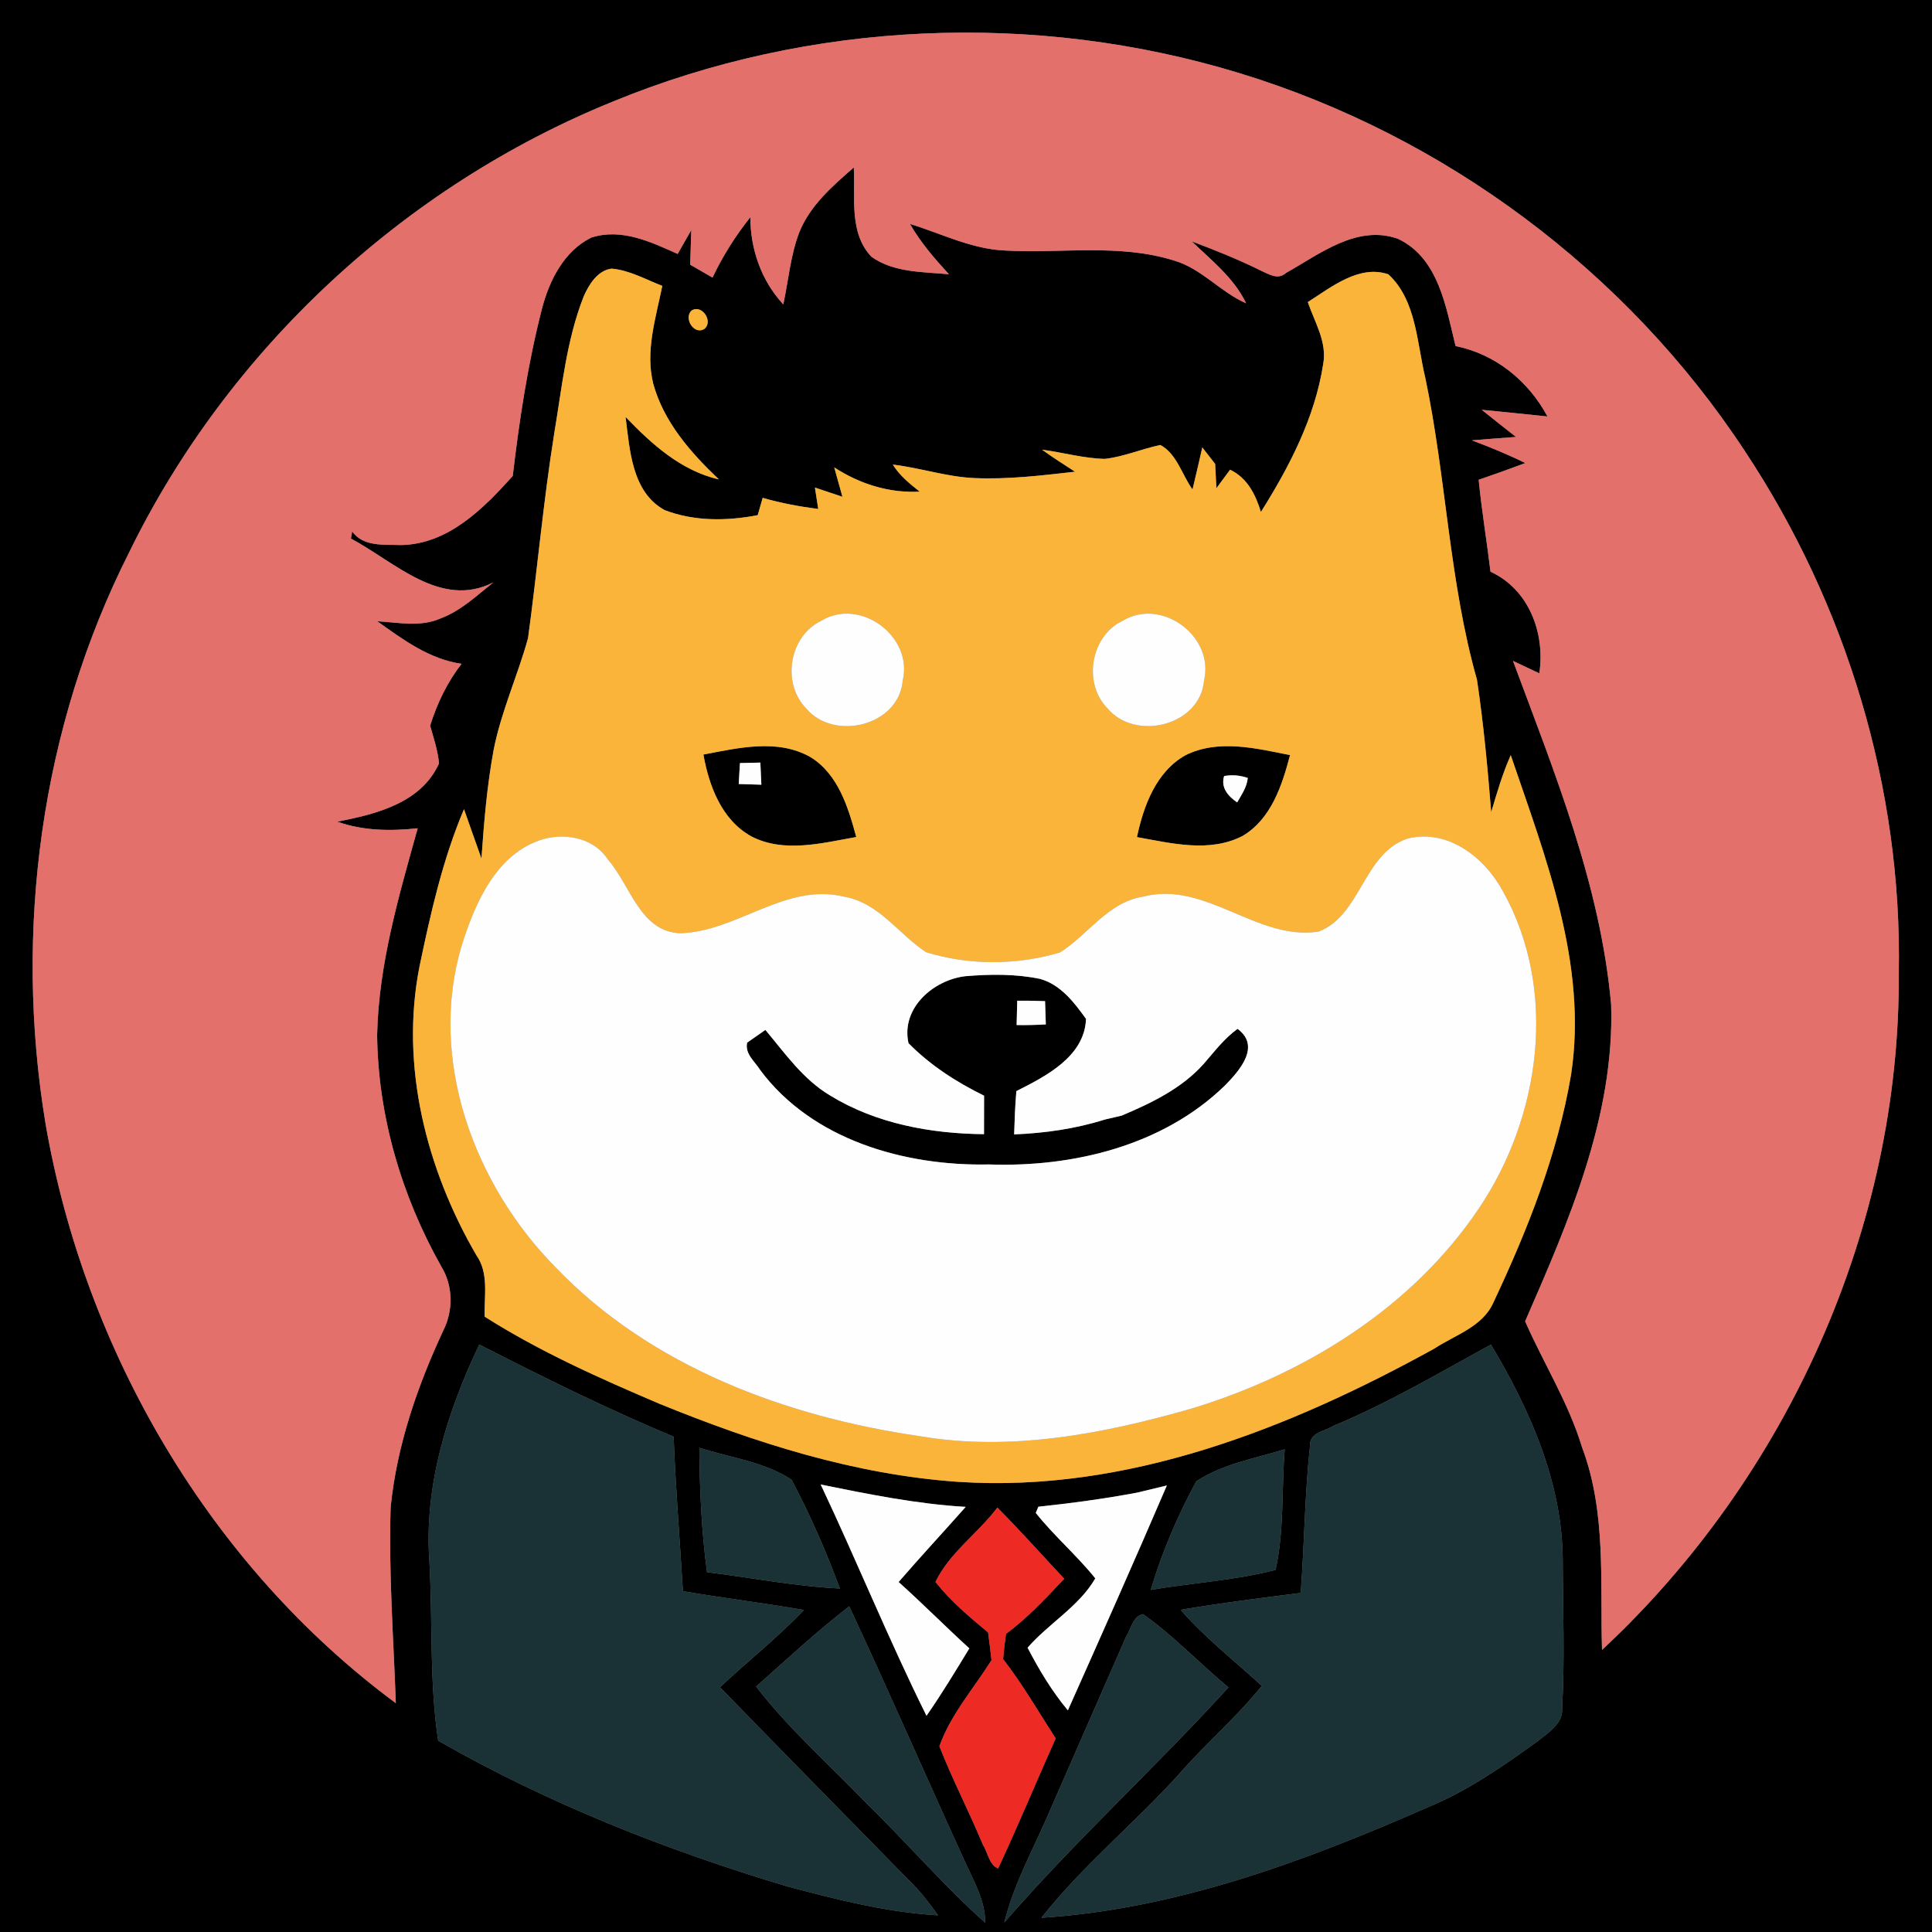 <?xml version="1.0" encoding="UTF-8" ?>
<!DOCTYPE svg PUBLIC "-//W3C//DTD SVG 1.1//EN" "http://www.w3.org/Graphics/SVG/1.1/DTD/svg11.dtd">
<svg width="250pt" height="250pt" viewBox="0 0 250 250" version="1.1" xmlns="http://www.w3.org/2000/svg">
<rect x="0" y="0" width="250" height="250" fill="#808080" stroke="none"/>
<g id="#000000ff">
<path fill="#000000" opacity="1.00" d=" M 0.00 0.00 L 250.00 0.00 L 250.00 250.00 L 0.00 250.00 L 0.00 0.00 M 79.24 13.17 C 52.23 24.15 29.50 45.28 16.71 71.48 C 5.27 94.12 1.77 120.44 5.89 145.39 C 10.97 174.81 27.14 202.57 51.22 220.39 C 50.92 211.94 50.28 203.48 50.55 195.02 C 51.35 187.06 54.00 179.39 57.36 172.17 C 58.67 169.57 58.64 166.38 57.10 163.88 C 51.97 154.77 48.92 144.44 48.80 133.96 C 48.99 124.79 51.61 115.94 54.05 107.18 C 50.55 107.55 46.99 107.52 43.64 106.32 C 48.66 105.36 54.51 103.91 56.81 98.78 C 56.65 97.10 56.11 95.50 55.66 93.90 C 56.56 91.02 57.87 88.28 59.73 85.90 C 55.56 85.30 52.15 82.77 48.82 80.39 C 51.55 80.55 54.44 81.18 57.04 80.01 C 59.65 79.03 61.69 77.07 63.84 75.36 C 57.02 78.84 51.04 72.67 45.41 69.69 C 45.45 69.46 45.53 69.00 45.57 68.77 C 47.03 70.80 49.73 70.44 51.90 70.53 C 58.00 70.42 62.55 65.82 66.35 61.59 C 67.20 54.34 68.30 47.10 70.11 40.02 C 71.06 36.34 72.95 32.51 76.50 30.75 C 80.38 29.48 84.21 31.30 87.69 32.86 C 88.27 31.83 88.86 30.80 89.45 29.77 C 89.41 31.27 89.36 32.76 89.31 34.25 C 90.27 34.81 91.24 35.37 92.20 35.92 C 93.52 33.13 95.17 30.52 97.09 28.11 C 97.11 32.27 98.51 36.32 101.36 39.39 C 102.02 36.30 102.28 33.10 103.40 30.13 C 104.78 26.62 107.71 24.09 110.48 21.67 C 110.68 25.53 109.84 30.17 112.77 33.23 C 115.66 35.29 119.41 35.17 122.79 35.49 C 120.93 33.46 119.12 31.37 117.75 28.98 C 121.82 30.22 125.73 32.24 130.07 32.42 C 137.36 32.82 144.87 31.49 151.97 33.73 C 155.50 34.77 157.92 37.80 161.25 39.25 C 159.68 35.97 156.77 33.69 154.21 31.23 C 157.20 32.36 160.17 33.54 163.04 34.96 C 164.12 35.43 165.32 36.30 166.41 35.32 C 170.78 32.87 175.61 29.01 180.92 30.91 C 186.17 33.42 187.10 39.73 188.35 44.78 C 193.51 45.82 197.77 49.29 200.24 53.89 C 197.41 53.61 194.57 53.29 191.74 53.03 C 193.20 54.21 194.69 55.38 196.17 56.54 C 194.27 56.68 192.36 56.82 190.46 56.98 C 192.81 57.86 195.13 58.81 197.37 59.92 C 195.37 60.67 193.36 61.39 191.34 62.08 C 191.73 66.06 192.39 70.01 192.87 73.98 C 197.85 76.26 199.96 81.94 199.19 87.13 C 198.34 86.73 196.63 85.93 195.78 85.52 C 201.15 99.97 207.10 114.51 208.48 130.00 C 208.93 144.44 203.00 158.02 197.35 170.98 C 199.75 176.43 202.98 181.54 204.72 187.29 C 207.88 195.68 207.04 204.74 207.30 213.50 C 231.28 191.17 245.90 158.81 245.70 125.94 C 246.17 102.05 238.93 78.17 225.73 58.29 C 210.47 35.10 186.92 17.55 160.37 9.46 C 133.97 1.40 104.78 2.64 79.24 13.17 M 75.52 38.38 C 73.30 44.04 72.72 50.13 71.72 56.07 C 70.31 64.87 69.53 73.75 68.33 82.57 C 67.00 87.41 64.87 92.03 63.89 96.97 C 63.02 101.64 62.63 106.37 62.30 111.10 C 61.53 108.97 60.80 106.84 60.04 104.71 C 57.28 111.23 55.72 118.17 54.28 125.08 C 51.75 137.91 55.16 151.27 61.64 162.42 C 63.29 164.75 62.64 167.71 62.71 170.37 C 69.84 174.90 77.59 178.35 85.34 181.65 C 97.69 186.69 110.62 190.83 124.00 191.75 C 145.80 193.19 166.82 184.86 185.58 174.52 C 188.26 172.75 191.87 171.69 193.25 168.53 C 197.68 159.13 201.56 149.33 203.30 139.03 C 205.46 124.77 200.00 110.97 195.49 97.72 C 194.43 100.10 193.70 102.60 192.96 105.10 C 192.50 99.37 191.97 93.64 191.12 87.96 C 187.51 75.21 187.15 61.82 184.43 48.88 C 183.33 44.34 183.29 38.88 179.66 35.50 C 175.89 34.20 172.26 37.16 169.23 39.09 C 170.11 41.69 171.75 44.25 171.22 47.12 C 170.15 54.04 166.85 60.38 163.16 66.25 C 162.47 63.99 161.40 61.84 159.17 60.78 C 158.58 61.58 157.99 62.38 157.40 63.18 C 157.36 62.40 157.28 60.82 157.24 60.03 C 156.69 59.32 156.13 58.61 155.58 57.90 C 155.17 59.72 154.74 61.53 154.31 63.34 C 152.94 61.44 152.29 58.73 150.15 57.58 C 147.73 58.09 145.43 59.10 142.96 59.38 C 140.21 59.32 137.55 58.54 134.84 58.19 C 136.23 59.19 137.67 60.11 139.11 61.04 C 134.77 61.53 130.41 62.06 126.03 61.86 C 122.47 61.70 119.06 60.53 115.53 60.12 C 116.41 61.54 117.71 62.59 119.01 63.62 C 115.03 63.82 111.26 62.63 107.95 60.48 C 108.21 61.43 108.74 63.33 109.01 64.28 C 108.12 63.98 106.34 63.39 105.45 63.09 C 105.56 63.78 105.77 65.16 105.88 65.86 C 103.45 65.55 101.04 65.10 98.69 64.42 C 98.53 64.98 98.21 66.10 98.05 66.66 C 94.07 67.43 89.84 67.48 86.01 66.01 C 81.75 63.69 81.49 58.18 80.95 53.95 C 84.34 57.48 88.11 60.90 93.03 62.04 C 89.37 58.57 85.87 54.59 84.52 49.62 C 83.48 45.39 84.87 41.12 85.70 36.99 C 83.55 36.17 81.47 34.96 79.14 34.76 C 77.31 35.00 76.20 36.83 75.52 38.38 M 89.47 40.20 C 88.44 41.20 89.83 43.42 91.16 42.55 C 92.34 41.55 90.79 39.31 89.47 40.20 M 62.02 173.98 C 57.88 182.67 54.86 192.24 55.56 201.98 C 56.00 209.72 55.54 217.59 56.70 225.24 C 70.88 233.36 86.25 239.43 101.91 244.11 C 108.29 245.80 114.76 247.46 121.38 247.84 C 120.51 246.64 119.64 245.45 118.65 244.36 C 110.15 235.68 101.62 227.04 93.17 218.33 C 96.75 214.95 100.64 211.91 104.03 208.33 C 98.82 207.43 93.58 206.79 88.37 205.90 C 87.97 199.24 87.42 192.58 87.17 185.91 C 78.60 182.32 70.28 178.22 62.02 173.98 M 172.60 184.48 C 171.50 185.20 169.45 185.33 169.52 187.03 C 168.83 193.37 168.79 199.77 168.31 206.13 C 163.12 206.78 157.93 207.44 152.77 208.31 C 155.94 211.94 159.74 214.91 163.28 218.15 C 160.01 222.22 156.02 225.61 152.60 229.53 C 146.84 235.92 140.10 241.39 134.76 248.16 C 152.21 247.04 168.88 240.83 184.75 233.86 C 189.96 231.72 194.60 228.48 199.13 225.19 C 200.46 224.10 202.28 223.01 202.14 221.02 C 202.49 214.70 202.24 208.36 202.22 202.04 C 202.21 191.96 198.01 182.48 192.93 173.99 C 186.24 177.64 179.66 181.55 172.60 184.48 M 90.49 187.34 C 90.54 192.72 90.76 198.10 91.49 203.44 C 97.22 204.15 102.91 205.27 108.68 205.55 C 106.89 200.73 104.83 195.99 102.42 191.47 C 98.90 189.15 94.47 188.61 90.49 187.34 M 154.79 191.69 C 152.38 196.15 150.35 200.86 148.91 205.73 C 154.28 204.81 159.78 204.52 165.06 203.14 C 166.19 198.04 165.83 192.73 166.24 187.54 C 162.38 188.73 158.19 189.44 154.79 191.69 M 106.20 192.10 C 110.89 202.02 115.01 212.20 119.89 222.02 C 121.86 219.19 123.64 216.24 125.43 213.30 C 122.34 210.48 119.39 207.50 116.28 204.71 C 119.12 201.43 122.08 198.24 124.96 194.99 C 118.62 194.62 112.41 193.35 106.20 192.10 M 147.17 193.14 C 142.93 193.94 138.65 194.51 134.36 194.97 C 134.28 195.17 134.11 195.57 134.03 195.77 C 136.41 198.76 139.34 201.26 141.73 204.24 C 139.67 207.83 135.70 210.08 132.97 213.21 C 134.45 216.07 136.12 218.84 138.18 221.32 C 142.50 211.64 146.81 201.96 150.99 192.22 C 150.04 192.45 148.13 192.91 147.17 193.14 M 121.05 204.70 C 123.01 207.18 125.44 209.23 127.86 211.24 C 128.02 212.43 128.17 213.63 128.30 214.83 C 126.00 218.48 123.01 221.88 121.56 225.96 C 123.25 230.30 125.42 234.44 127.20 238.74 C 127.84 239.71 127.98 241.30 129.15 241.78 C 131.75 236.23 134.09 230.55 136.60 224.95 C 134.37 221.50 132.32 217.93 129.80 214.69 C 129.90 213.60 130.02 212.51 130.17 211.43 C 132.96 209.36 135.33 206.81 137.71 204.29 C 134.82 201.22 132.03 198.06 129.06 195.08 C 126.56 198.40 122.86 200.93 121.05 204.70 M 97.84 218.24 C 102.02 223.66 107.17 228.22 111.91 233.13 C 117.19 238.27 122.00 243.89 127.49 248.81 C 127.50 246.00 126.06 243.53 124.93 241.05 C 119.88 230.00 115.03 218.87 109.89 207.86 C 105.69 211.10 101.80 214.72 97.84 218.24 M 145.73 211.75 C 142.49 219.17 139.21 226.58 135.98 234.01 C 133.92 238.91 131.23 243.57 129.96 248.77 C 139.14 238.19 149.53 228.71 158.96 218.35 C 155.23 215.25 151.88 211.68 147.91 208.87 C 146.58 209.14 146.38 210.77 145.73 211.75 Z" />
<path fill="#000000" opacity="1.00" d=" M 91.02 97.64 C 95.54 96.78 100.62 95.55 104.88 97.97 C 108.47 100.19 109.76 104.47 110.80 108.31 C 106.38 109.09 101.43 110.42 97.21 108.22 C 93.39 106.10 91.75 101.72 91.02 97.64 M 95.75 98.74 C 95.69 99.64 95.64 100.54 95.59 101.45 C 96.57 101.48 97.55 101.51 98.52 101.54 C 98.48 100.58 98.44 99.63 98.39 98.68 C 97.51 98.70 96.63 98.72 95.75 98.74 Z" />
<path fill="#000000" opacity="1.00" d=" M 153.39 97.73 C 157.65 95.61 162.51 96.83 166.93 97.71 C 165.91 101.62 164.49 105.97 160.81 108.16 C 156.55 110.38 151.58 109.12 147.12 108.32 C 147.98 104.28 149.59 99.87 153.39 97.73 M 158.40 100.42 C 157.94 101.93 158.93 103.04 160.09 103.83 C 160.66 102.83 161.35 101.85 161.46 100.67 C 160.46 100.32 159.44 100.23 158.40 100.42 Z" />
<path fill="#000000" opacity="1.00" d=" M 117.56 134.99 C 116.55 130.46 120.77 126.81 124.91 126.32 C 128.13 126.05 131.42 126.01 134.59 126.67 C 137.26 127.42 138.99 129.70 140.53 131.84 C 140.35 136.73 135.33 139.26 131.52 141.19 C 131.35 143.05 131.29 144.92 131.23 146.79 C 135.20 146.63 139.16 146.07 142.96 144.87 C 143.51 144.74 144.59 144.49 145.14 144.36 C 148.98 142.74 152.87 140.87 155.71 137.72 C 157.11 136.12 158.40 134.39 160.14 133.13 C 163.21 135.40 160.36 138.58 158.49 140.48 C 150.49 148.25 138.87 151.06 127.98 150.68 C 117.09 150.91 105.12 147.53 98.36 138.45 C 97.68 137.35 96.36 136.37 96.68 134.92 C 97.27 134.51 98.45 133.68 99.04 133.27 C 101.60 136.32 103.94 139.70 107.44 141.77 C 113.36 145.40 120.46 146.70 127.33 146.76 C 127.33 145.10 127.33 143.44 127.34 141.78 C 123.75 140.02 120.38 137.85 117.56 134.99 M 131.63 129.49 C 131.60 130.53 131.57 131.58 131.55 132.64 C 132.81 132.66 134.07 132.63 135.33 132.56 C 135.30 131.56 135.27 130.55 135.23 129.55 C 134.03 129.50 132.83 129.48 131.63 129.49 Z" />
</g>
<g id="#e3706aff">
<path fill="#e3706a" opacity="1.00" d=" M 79.24 13.17 C 104.78 2.64 133.97 1.40 160.37 9.46 C 186.92 17.55 210.47 35.10 225.73 58.29 C 238.93 78.17 246.17 102.05 245.70 125.94 C 245.90 158.81 231.28 191.17 207.30 213.50 C 207.04 204.74 207.88 195.68 204.72 187.29 C 202.98 181.54 199.75 176.43 197.35 170.98 C 203.00 158.02 208.93 144.44 208.48 130.00 C 207.10 114.51 201.15 99.97 195.78 85.52 C 196.63 85.93 198.34 86.73 199.19 87.13 C 199.96 81.94 197.85 76.26 192.87 73.98 C 192.39 70.01 191.73 66.06 191.34 62.08 C 193.36 61.39 195.37 60.67 197.37 59.92 C 195.13 58.81 192.81 57.86 190.46 56.98 C 192.36 56.82 194.27 56.68 196.17 56.54 C 194.69 55.38 193.20 54.21 191.74 53.03 C 194.57 53.29 197.41 53.61 200.24 53.89 C 197.77 49.29 193.51 45.82 188.35 44.78 C 187.10 39.73 186.17 33.42 180.92 30.91 C 175.61 29.01 170.78 32.87 166.41 35.32 C 165.32 36.30 164.12 35.43 163.04 34.96 C 160.17 33.54 157.20 32.36 154.21 31.23 C 156.77 33.69 159.68 35.97 161.25 39.25 C 157.92 37.80 155.50 34.77 151.97 33.73 C 144.87 31.49 137.36 32.82 130.07 32.42 C 125.73 32.24 121.82 30.22 117.75 28.98 C 119.12 31.37 120.93 33.46 122.79 35.49 C 119.41 35.17 115.66 35.29 112.77 33.23 C 109.84 30.17 110.68 25.53 110.48 21.67 C 107.71 24.09 104.78 26.62 103.40 30.13 C 102.28 33.10 102.02 36.30 101.36 39.39 C 98.51 36.32 97.11 32.27 97.09 28.11 C 95.17 30.52 93.52 33.13 92.20 35.92 C 91.24 35.37 90.27 34.81 89.31 34.25 C 89.36 32.76 89.41 31.27 89.45 29.77 C 88.86 30.80 88.27 31.83 87.69 32.86 C 84.21 31.30 80.38 29.48 76.50 30.75 C 72.95 32.51 71.06 36.34 70.11 40.02 C 68.30 47.10 67.20 54.34 66.35 61.59 C 62.55 65.82 58.00 70.42 51.90 70.53 C 49.73 70.44 47.03 70.80 45.57 68.77 C 45.53 69.00 45.45 69.46 45.41 69.69 C 51.04 72.67 57.02 78.84 63.84 75.36 C 61.69 77.07 59.65 79.03 57.04 80.01 C 54.44 81.18 51.55 80.55 48.82 80.39 C 52.15 82.77 55.56 85.30 59.73 85.90 C 57.87 88.28 56.56 91.02 55.66 93.90 C 56.11 95.50 56.65 97.10 56.81 98.78 C 54.51 103.91 48.66 105.36 43.64 106.32 C 46.99 107.52 50.55 107.55 54.05 107.18 C 51.61 115.94 48.99 124.79 48.80 133.96 C 48.92 144.44 51.97 154.77 57.10 163.88 C 58.64 166.38 58.67 169.57 57.36 172.17 C 54.00 179.39 51.35 187.06 50.55 195.02 C 50.28 203.48 50.92 211.94 51.22 220.39 C 27.14 202.57 10.97 174.81 5.89 145.39 C 1.77 120.44 5.27 94.12 16.71 71.48 C 29.50 45.28 52.23 24.15 79.24 13.17 Z" />
</g>
<g id="#fbb43aff">
<path fill="#fbb43a" opacity="1.00" d=" M 75.52 38.38 C 76.20 36.83 77.31 35.00 79.14 34.76 C 81.47 34.96 83.55 36.17 85.70 36.99 C 84.87 41.12 83.48 45.39 84.52 49.62 C 85.87 54.59 89.37 58.57 93.03 62.04 C 88.11 60.90 84.34 57.48 80.95 53.95 C 81.49 58.18 81.75 63.69 86.01 66.01 C 89.84 67.48 94.07 67.43 98.05 66.66 C 98.21 66.10 98.53 64.98 98.69 64.42 C 101.04 65.10 103.45 65.55 105.88 65.86 C 105.77 65.16 105.56 63.78 105.45 63.09 C 106.34 63.39 108.12 63.98 109.01 64.28 C 108.74 63.33 108.21 61.43 107.95 60.48 C 111.26 62.63 115.03 63.82 119.01 63.62 C 117.71 62.59 116.41 61.54 115.53 60.12 C 119.06 60.53 122.47 61.70 126.03 61.86 C 130.41 62.06 134.77 61.53 139.11 61.04 C 137.67 60.11 136.23 59.19 134.84 58.19 C 137.55 58.54 140.21 59.32 142.96 59.38 C 145.43 59.10 147.73 58.09 150.15 57.58 C 152.29 58.73 152.94 61.44 154.31 63.34 C 154.74 61.53 155.17 59.72 155.58 57.90 C 156.13 58.61 156.69 59.32 157.24 60.03 C 157.28 60.82 157.36 62.40 157.40 63.18 C 157.99 62.38 158.58 61.58 159.17 60.78 C 161.40 61.84 162.47 63.99 163.16 66.25 C 166.85 60.38 170.15 54.04 171.22 47.12 C 171.75 44.25 170.11 41.69 169.23 39.09 C 172.26 37.16 175.89 34.20 179.66 35.50 C 183.29 38.88 183.33 44.34 184.43 48.88 C 187.15 61.82 187.51 75.21 191.12 87.96 C 191.97 93.64 192.50 99.37 192.96 105.10 C 193.70 102.60 194.43 100.10 195.49 97.72 C 200.00 110.97 205.46 124.77 203.30 139.03 C 201.56 149.33 197.68 159.13 193.25 168.53 C 191.87 171.69 188.26 172.75 185.58 174.52 C 166.82 184.86 145.80 193.19 124.00 191.75 C 110.62 190.83 97.69 186.69 85.34 181.65 C 77.59 178.35 69.84 174.90 62.71 170.37 C 62.64 167.71 63.29 164.75 61.64 162.42 C 55.16 151.27 51.75 137.91 54.28 125.08 C 55.72 118.17 57.28 111.23 60.04 104.71 C 60.80 106.84 61.53 108.97 62.30 111.10 C 62.63 106.37 63.02 101.64 63.89 96.97 C 64.87 92.03 67.00 87.41 68.33 82.57 C 69.53 73.75 70.31 64.87 71.72 56.07 C 72.72 50.13 73.30 44.04 75.52 38.38 M 106.25 80.34 C 102.11 82.32 101.12 88.45 104.34 91.69 C 107.95 95.96 116.31 93.90 116.81 88.08 C 118.19 82.35 111.30 77.25 106.25 80.34 M 145.31 80.31 C 141.14 82.24 140.09 88.39 143.30 91.65 C 146.90 95.97 155.30 93.91 155.80 88.07 C 157.17 82.37 150.35 77.29 145.31 80.31 M 91.02 97.64 C 91.75 101.72 93.39 106.10 97.21 108.22 C 101.43 110.42 106.38 109.09 110.80 108.31 C 109.76 104.47 108.47 100.19 104.88 97.97 C 100.62 95.55 95.54 96.78 91.02 97.64 M 153.39 97.73 C 149.59 99.87 147.98 104.28 147.12 108.32 C 151.58 109.12 156.55 110.38 160.81 108.16 C 164.49 105.97 165.91 101.62 166.93 97.71 C 162.51 96.83 157.65 95.61 153.39 97.73 M 70.34 108.57 C 64.25 110.35 61.46 116.86 59.73 122.40 C 55.34 137.17 61.39 153.37 71.93 164.03 C 84.26 176.86 101.72 183.33 119.02 185.84 C 130.79 187.85 142.76 185.54 154.08 182.30 C 168.76 177.86 182.66 169.30 191.34 156.41 C 199.35 144.55 201.64 128.20 194.51 115.39 C 192.15 110.98 187.37 107.19 182.10 108.52 C 176.40 110.47 176.13 118.42 170.63 120.55 C 162.66 121.78 156.04 113.93 147.94 116.02 C 143.35 116.74 140.82 120.95 137.16 123.25 C 131.59 124.91 125.38 124.94 119.82 123.21 C 116.26 120.86 113.72 116.80 109.22 116.03 C 101.59 114.17 95.30 120.64 87.92 120.76 C 82.81 120.48 81.57 114.56 78.73 111.31 C 76.94 108.50 73.41 107.75 70.34 108.57 Z" />
<path fill="#fbb43a" opacity="1.00" d=" M 89.47 40.20 C 90.79 39.31 92.34 41.55 91.16 42.55 C 89.83 43.42 88.44 41.20 89.47 40.20 Z" />
</g>
<g id="#fefefeff">
<path fill="#fefefe" opacity="1.00" d=" M 106.25 80.34 C 111.30 77.25 118.19 82.35 116.81 88.08 C 116.31 93.90 107.95 95.96 104.34 91.69 C 101.12 88.45 102.11 82.32 106.25 80.34 Z" />
<path fill="#fefefe" opacity="1.00" d=" M 145.31 80.31 C 150.35 77.29 157.17 82.37 155.80 88.07 C 155.30 93.91 146.90 95.97 143.30 91.65 C 140.09 88.39 141.14 82.24 145.31 80.31 Z" />
<path fill="#fefefe" opacity="1.00" d=" M 95.75 98.74 C 96.63 98.72 97.51 98.70 98.39 98.68 C 98.44 99.63 98.48 100.58 98.52 101.54 C 97.55 101.51 96.57 101.48 95.59 101.45 C 95.64 100.54 95.69 99.64 95.75 98.74 Z" />
<path fill="#fefefe" opacity="1.00" d=" M 158.40 100.42 C 159.44 100.23 160.46 100.32 161.46 100.67 C 161.35 101.85 160.66 102.83 160.09 103.83 C 158.93 103.04 157.94 101.93 158.40 100.42 Z" />
<path fill="#fefefe" opacity="1.00" d=" M 70.34 108.57 C 73.41 107.75 76.94 108.50 78.73 111.31 C 81.57 114.56 82.81 120.48 87.92 120.76 C 95.30 120.64 101.59 114.17 109.22 116.03 C 113.72 116.80 116.26 120.86 119.82 123.21 C 125.38 124.94 131.59 124.91 137.16 123.25 C 140.82 120.95 143.35 116.74 147.94 116.02 C 156.04 113.93 162.66 121.78 170.63 120.55 C 176.13 118.42 176.40 110.47 182.10 108.52 C 187.37 107.19 192.15 110.98 194.51 115.39 C 201.64 128.20 199.35 144.55 191.34 156.41 C 182.66 169.30 168.76 177.86 154.08 182.30 C 142.76 185.54 130.79 187.85 119.02 185.84 C 101.72 183.33 84.26 176.86 71.93 164.03 C 61.39 153.37 55.34 137.17 59.73 122.40 C 61.46 116.86 64.25 110.35 70.34 108.57 M 117.56 134.99 C 120.38 137.85 123.75 140.02 127.34 141.78 C 127.33 143.44 127.33 145.10 127.33 146.76 C 120.46 146.70 113.36 145.40 107.44 141.77 C 103.94 139.70 101.60 136.32 99.04 133.27 C 98.45 133.68 97.27 134.51 96.68 134.92 C 96.36 136.37 97.68 137.35 98.36 138.45 C 105.12 147.53 117.09 150.91 127.98 150.68 C 138.87 151.06 150.49 148.25 158.49 140.48 C 160.36 138.58 163.21 135.40 160.14 133.13 C 158.40 134.39 157.11 136.12 155.71 137.72 C 152.87 140.87 148.98 142.74 145.14 144.36 C 144.59 144.49 143.51 144.74 142.96 144.87 C 139.16 146.07 135.20 146.63 131.23 146.79 C 131.29 144.92 131.35 143.05 131.52 141.19 C 135.33 139.26 140.35 136.73 140.53 131.84 C 138.99 129.70 137.26 127.42 134.59 126.67 C 131.42 126.01 128.13 126.05 124.91 126.32 C 120.77 126.81 116.55 130.46 117.56 134.99 Z" />
<path fill="#fefefe" opacity="1.00" d=" M 131.63 129.49 C 132.83 129.48 134.03 129.50 135.23 129.55 C 135.27 130.55 135.30 131.56 135.33 132.56 C 134.07 132.63 132.81 132.66 131.55 132.64 C 131.57 131.58 131.60 130.53 131.63 129.49 Z" />
<path fill="#fefefe" opacity="1.00" d=" M 106.20 192.10 C 112.41 193.35 118.62 194.62 124.96 194.99 C 122.08 198.24 119.12 201.43 116.28 204.71 C 119.39 207.50 122.34 210.48 125.43 213.30 C 123.64 216.24 121.86 219.19 119.89 222.02 C 115.01 212.20 110.89 202.02 106.20 192.10 Z" />
<path fill="#fefefe" opacity="1.00" d=" M 147.17 193.14 C 148.13 192.91 150.04 192.45 150.99 192.22 C 146.81 201.96 142.50 211.64 138.18 221.32 C 136.12 218.84 134.45 216.07 132.97 213.21 C 135.70 210.08 139.67 207.83 141.73 204.24 C 139.34 201.26 136.41 198.76 134.03 195.77 C 134.11 195.57 134.28 195.17 134.36 194.97 C 138.65 194.51 142.93 193.94 147.17 193.14 Z" />
</g>
<g id="#1a3236ff">
<path fill="#1a3236" opacity="1.00" d=" M 62.02 173.98 C 70.28 178.22 78.60 182.32 87.17 185.91 C 87.42 192.58 87.97 199.24 88.37 205.90 C 93.58 206.79 98.82 207.43 104.03 208.33 C 100.64 211.91 96.75 214.95 93.17 218.33 C 101.62 227.04 110.15 235.68 118.65 244.36 C 119.64 245.45 120.51 246.64 121.38 247.84 C 114.76 247.46 108.29 245.80 101.91 244.11 C 86.25 239.43 70.88 233.36 56.70 225.24 C 55.54 217.59 56.00 209.72 55.56 201.98 C 54.86 192.24 57.88 182.67 62.02 173.98 Z" />
<path fill="#1a3236" opacity="1.00" d=" M 172.60 184.48 C 179.66 181.55 186.24 177.64 192.93 173.99 C 198.01 182.48 202.21 191.96 202.22 202.04 C 202.24 208.36 202.49 214.70 202.14 221.02 C 202.28 223.01 200.46 224.10 199.13 225.19 C 194.60 228.48 189.96 231.72 184.75 233.86 C 168.88 240.83 152.21 247.04 134.76 248.16 C 140.10 241.39 146.84 235.92 152.60 229.53 C 156.02 225.61 160.01 222.22 163.28 218.15 C 159.74 214.91 155.94 211.94 152.77 208.31 C 157.93 207.44 163.12 206.78 168.31 206.13 C 168.79 199.77 168.83 193.37 169.52 187.03 C 169.45 185.33 171.50 185.20 172.60 184.48 Z" />
<path fill="#1a3236" opacity="1.00" d=" M 90.49 187.34 C 94.47 188.61 98.90 189.15 102.42 191.47 C 104.83 195.99 106.89 200.73 108.68 205.55 C 102.91 205.27 97.22 204.15 91.49 203.44 C 90.76 198.10 90.54 192.72 90.49 187.34 Z" />
<path fill="#1a3236" opacity="1.00" d=" M 154.79 191.69 C 158.19 189.44 162.38 188.73 166.24 187.54 C 165.83 192.73 166.19 198.04 165.06 203.14 C 159.78 204.52 154.28 204.81 148.91 205.73 C 150.35 200.86 152.38 196.15 154.79 191.69 Z" />
<path fill="#1a3236" opacity="1.00" d=" M 97.84 218.24 C 101.80 214.72 105.69 211.10 109.89 207.86 C 115.03 218.87 119.88 230.00 124.93 241.05 C 126.06 243.53 127.50 246.00 127.49 248.81 C 122.00 243.89 117.19 238.27 111.91 233.13 C 107.17 228.22 102.02 223.66 97.84 218.24 Z" />
<path fill="#1a3236" opacity="1.00" d=" M 145.73 211.75 C 146.38 210.77 146.58 209.14 147.91 208.87 C 151.88 211.68 155.23 215.25 158.96 218.35 C 149.53 228.71 139.14 238.19 129.96 248.77 C 131.23 243.57 133.92 238.91 135.98 234.01 C 139.21 226.58 142.49 219.17 145.73 211.75 Z" />
</g>
<g id="#ed2a24ff">
<path fill="#ed2a24" opacity="1.00" d=" M 121.05 204.70 C 122.86 200.93 126.56 198.40 129.06 195.08 C 132.03 198.06 134.82 201.22 137.71 204.29 C 135.33 206.81 132.96 209.36 130.17 211.43 C 130.02 212.51 129.90 213.60 129.80 214.69 C 132.32 217.93 134.37 221.50 136.60 224.95 C 134.09 230.55 131.75 236.23 129.15 241.78 C 127.98 241.30 127.84 239.71 127.20 238.74 C 125.42 234.44 123.25 230.30 121.56 225.96 C 123.01 221.88 126.00 218.48 128.30 214.83 C 128.17 213.63 128.02 212.43 127.86 211.24 C 125.44 209.23 123.01 207.18 121.05 204.70 Z" />
</g>
</svg>
